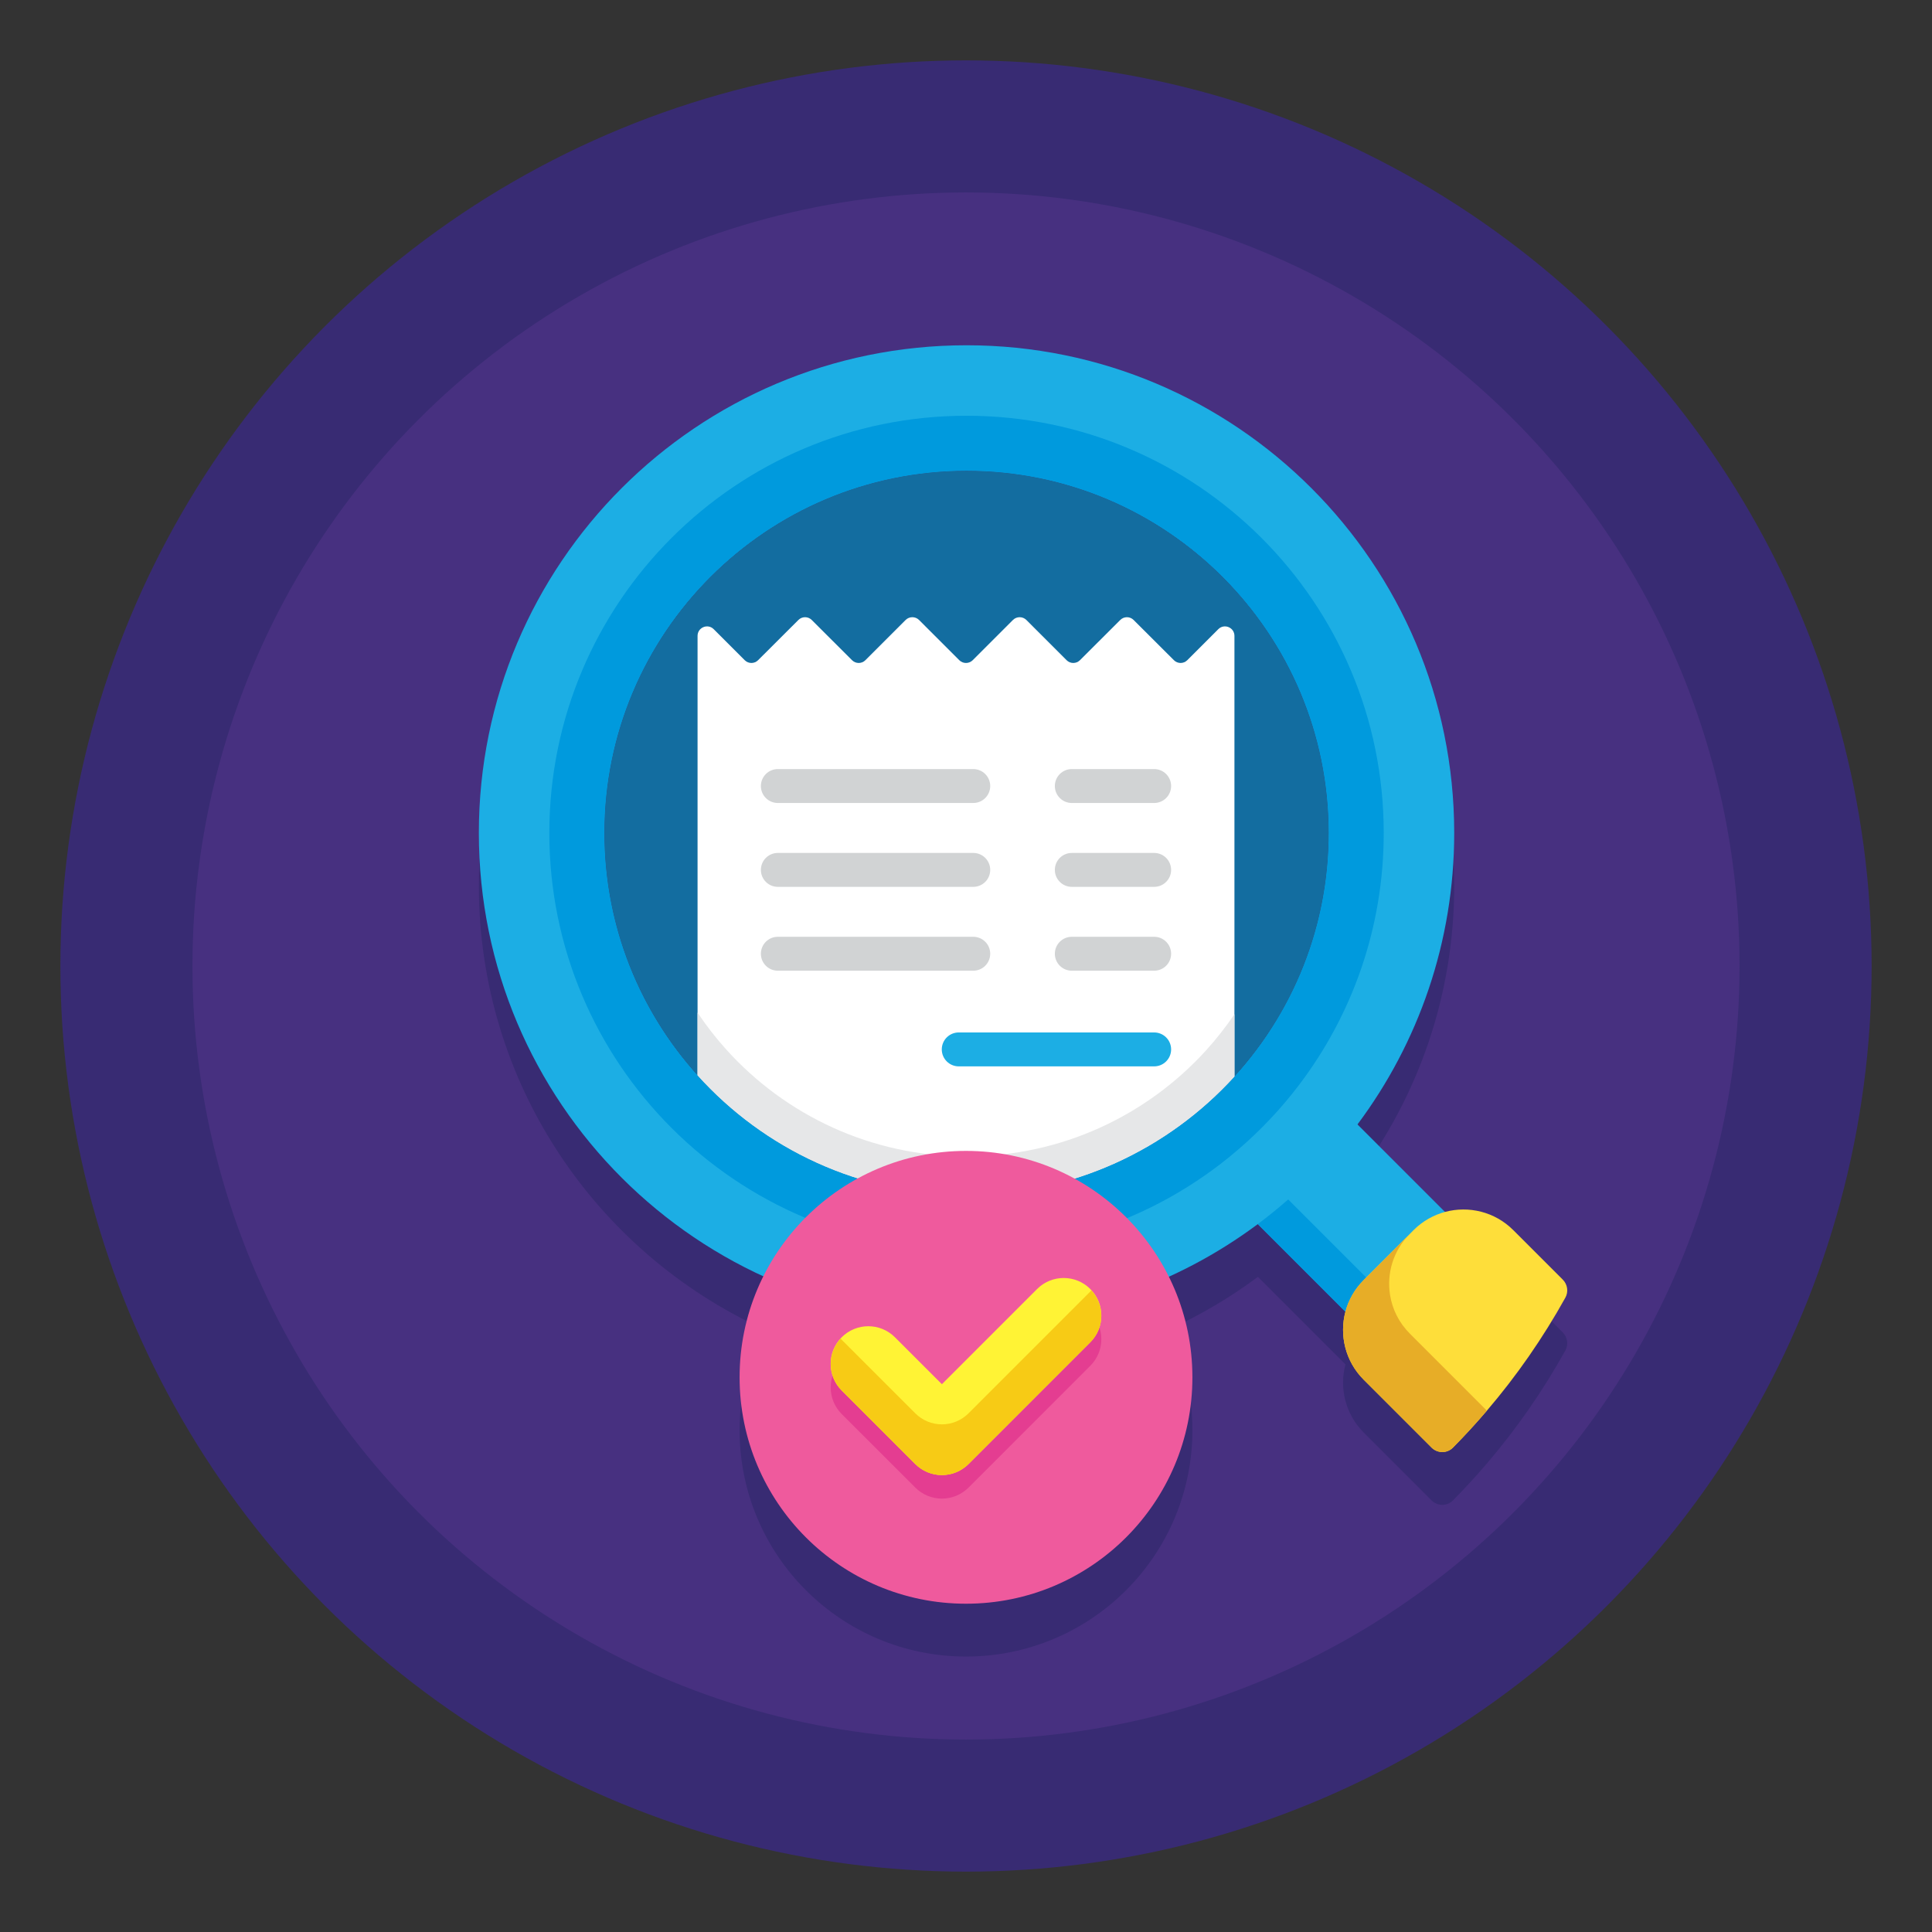 <?xml version="1.0" encoding="utf-8"?>
<!-- Generator: Adobe Illustrator 22.0.0, SVG Export Plug-In . SVG Version: 6.00 Build 0)  -->
<svg version="1.1" id="Layer_1" xmlns="http://www.w3.org/2000/svg" xmlns:xlink="http://www.w3.org/1999/xlink" x="0px" y="0px"
	 viewBox="0 0 256 256" style="enable-background:new 0 0 256 256;" xml:space="preserve">
<rect x="0" y="0" width="256" height="256" fill="#333333" stroke="none"/>
<style type="text/css">
	.st0{fill:#382B73;}
	.st1{fill:#473080;}
	.st2{fill:#1CAEE4;}
	.st3{fill:#009ADD;}
	.st4{fill:#FEDE3A;}
	.st5{fill:#E7AD27;}
	.st6{fill:#136DA0;}
	.st7{fill:#FFFFFF;}
	.st8{fill:#E6E7E8;}
	.st9{fill:#D1D3D4;}
	.st10{fill:#EF5A9D;}
	.st11{fill:#E43D91;}
	.st12{fill:#FFF335;}
	.st13{fill:#F7CB15;}
</style>
<g>
	<g>
		<circle class="st0" cx="128" cy="128" r="120"/>
		<circle class="st1" cx="128" cy="128" r="102.5"/>
	</g>
	<path class="st0" d="M207.077,176.557L200.52,170c-2.45-2.45-5.909-3.25-9.029-2.42l-11.604-11.605
		c0.001-0.002,0.003-0.003,0.004-0.005c8.04-10.77,12.8-24.13,12.8-38.6c0-35.69-28.93-64.62-64.62-64.62
		c-35.69,0-64.62,28.93-64.62,64.62c0,26.075,15.459,48.528,37.707,58.737C99.141,180.139,98,184.686,98,189.501
		c0,16.568,13.431,30,30,30s30-13.432,30-30c0-4.792-1.129-9.317-3.127-13.335c4.194-1.913,8.152-4.251,11.807-6.976
		c0,0,0.001,0,0.001-0.001l11.599,11.6c0,0,0,0,0,0c-0.83,3.12-0.03,6.58,2.42,9.03l8.993,8.993
		c0.778,0.778,2.048,0.791,2.823,0.008c1.561-1.577,3.065-3.215,4.505-4.901c3.946-4.612,7.432-9.634,10.4-14.979
		C207.853,178.162,207.706,177.186,207.077,176.557z"/>
	<g>
		<g>
			<g>
				<g>
					<g>
						
							<rect x="167.434" y="144.968" transform="matrix(0.707 -0.707 0.707 0.707 -60.706 171.583)" class="st2" width="18.682" height="28.211"/>
					</g>
					
						<rect x="169.414" y="149.749" transform="matrix(0.707 -0.707 0.707 0.707 -65.487 169.603)" class="st3" width="5.161" height="28.211"/>
					<g>
						<path class="st4" d="M207.077,169.557c0.63,0.63,0.776,1.606,0.344,2.385c-2.969,5.345-6.454,10.367-10.4,14.979
							c-1.439,1.686-2.944,3.324-4.505,4.901c-0.774,0.782-2.044,0.77-2.823-0.008l-8.993-8.993c-2.45-2.45-3.25-5.91-2.42-9.03
							c0.41-1.53,1.22-2.98,2.42-4.18l6.11-6.11l0.52-0.53c1.19-1.18,2.64-1.98,4.16-2.39c3.12-0.83,6.58-0.03,9.03,2.42
							L207.077,169.557z"/>
					</g>
					<path class="st5" d="M186.81,176.71l10.21,10.21c-1.439,1.686-2.944,3.324-4.505,4.901c-0.774,0.782-2.044,0.77-2.823-0.008
						l-8.993-8.993c-2.45-2.45-3.25-5.91-2.42-9.03c0.41-1.53,1.22-2.98,2.42-4.18l6.11-6.11c-2.21,2.21-3.08,5.24-2.62,8.1
						C184.49,173.47,185.36,175.26,186.81,176.71z"/>
					<path class="st2" d="M128.07,45.75c-35.69,0-64.62,28.93-64.62,64.62c0,35.68,28.93,64.61,64.62,64.61
						c14.48,0,27.84-4.76,38.61-12.79c1.39-1.04,2.73-2.13,4.03-3.27c3.4-2.99,6.48-6.32,9.18-9.95c8.04-10.77,12.8-24.13,12.8-38.6
						C192.69,74.68,163.76,45.75,128.07,45.75z M128.07,158.34c-26.5,0-47.98-21.48-47.98-47.97c0-26.5,21.48-47.98,47.98-47.98
						s47.98,21.48,47.98,47.98C176.05,136.86,154.57,158.34,128.07,158.34z"/>
					<path class="st3" d="M128.07,55.09c-30.53,0-55.28,24.75-55.28,55.28s24.75,55.28,55.28,55.28c12.57,0,24.15-4.19,33.43-11.25
						c0.01,0,0.01-0.01,0.02-0.01c0.88-0.67,1.73-1.37,2.57-2.09c2.96-2.54,5.65-5.39,8.01-8.5c7.06-9.28,11.25-20.86,11.25-33.43
						C183.35,79.84,158.6,55.09,128.07,55.09z M128.07,158.34c-26.5,0-47.98-21.48-47.98-47.97c0-26.5,21.48-47.98,47.98-47.98
						s47.98,21.48,47.98,47.98C176.05,136.86,154.57,158.34,128.07,158.34z"/>
					<path class="st6" d="M176.05,110.37c0,12.43-4.73,23.75-12.48,32.27c-8.78,9.65-21.43,15.7-35.5,15.7
						c-14.15,0-26.87-6.12-35.64-15.86c-7.67-8.5-12.34-19.76-12.34-32.11c0-26.5,21.48-47.98,47.98-47.98
						S176.05,83.87,176.05,110.37z"/>
				</g>
			</g>
		</g>
		<g>
			<path class="st7" d="M163.57,84.26v58.38c-8.78,9.65-21.43,15.7-35.5,15.7c-14.15,0-26.87-6.12-35.64-15.86V84.26
				c0-1.12,1.35-1.68,2.14-0.89l4.11,4.11c0.49,0.49,1.28,0.49,1.77,0l5.34-5.33c0.49-0.49,1.28-0.49,1.77,0l5.34,5.33
				c0.49,0.49,1.28,0.49,1.77,0l5.33-5.33c0.49-0.49,1.29-0.49,1.78,0l5.33,5.33c0.49,0.49,1.29,0.49,1.78,0l5.33-5.33
				c0.49-0.49,1.29-0.49,1.78,0l5.33,5.33c0.49,0.49,1.28,0.49,1.77,0l5.34-5.33c0.49-0.49,1.28-0.49,1.77,0l5.34,5.33
				c0.49,0.49,1.28,0.49,1.77,0l4.11-4.11C162.22,82.58,163.57,83.14,163.57,84.26z"/>
			<path class="st8" d="M159.789,139.202c-7.845,8.622-19.147,14.028-31.719,14.028c-12.643,0-24.008-5.468-31.844-14.171
				c-1.38-1.53-2.646-3.163-3.796-4.881v8.302c8.77,9.74,21.49,15.86,35.64,15.86c14.07,0,26.72-6.05,35.5-15.7v-8.249
				C162.422,136.084,161.161,137.694,159.789,139.202z"/>
			<g>
				<path class="st9" d="M128.962,106.401h-25.894c-1.241,0-2.247-1.006-2.247-2.247l0,0c0-1.241,1.006-2.247,2.247-2.247h25.894
					c1.241,0,2.247,1.006,2.247,2.247l0,0C131.209,105.395,130.203,106.401,128.962,106.401z"/>
				<path class="st9" d="M152.932,106.401H142.02c-1.241,0-2.247-1.006-2.247-2.247l0,0c0-1.241,1.006-2.247,2.247-2.247h10.912
					c1.241,0,2.247,1.006,2.247,2.247l0,0C155.179,105.395,154.173,106.401,152.932,106.401z"/>
			</g>
			<g>
				<path class="st9" d="M128.962,117.513h-25.894c-1.241,0-2.247-1.006-2.247-2.247l0,0c0-1.241,1.006-2.247,2.247-2.247h25.894
					c1.241,0,2.247,1.006,2.247,2.247l0,0C131.209,116.507,130.203,117.513,128.962,117.513z"/>
				<path class="st9" d="M152.932,117.513H142.02c-1.241,0-2.247-1.006-2.247-2.247l0,0c0-1.241,1.006-2.247,2.247-2.247h10.912
					c1.241,0,2.247,1.006,2.247,2.247l0,0C155.179,116.507,154.173,117.513,152.932,117.513z"/>
			</g>
			<g>
				<path class="st9" d="M128.962,128.624h-25.894c-1.241,0-2.247-1.006-2.247-2.247l0,0c0-1.241,1.006-2.247,2.247-2.247h25.894
					c1.241,0,2.247,1.006,2.247,2.247l0,0C131.209,127.618,130.203,128.624,128.962,128.624z"/>
				<path class="st9" d="M152.932,128.624H142.02c-1.241,0-2.247-1.006-2.247-2.247l0,0c0-1.241,1.006-2.247,2.247-2.247h10.912
					c1.241,0,2.247,1.006,2.247,2.247l0,0C155.179,127.618,154.173,128.624,152.932,128.624z"/>
			</g>
			<path class="st2" d="M152.932,141.299h-25.894c-1.241,0-2.247-1.006-2.247-2.247l0,0c0-1.241,1.006-2.247,2.247-2.247h25.894
				c1.241,0,2.247,1.006,2.247,2.247l0,0C155.179,140.293,154.173,141.299,152.932,141.299z"/>
		</g>
		<g>
			<circle class="st10" cx="128" cy="182.501" r="30"/>
			<g>
				<g>
					<g>
						<path class="st11" d="M124.807,198.574c-1.322,0-2.591-0.526-3.526-1.461l-9.751-9.749c-1.948-1.947-1.948-5.104,0-7.053
							c1.948-1.948,5.104-1.948,7.053,0l6.225,6.222l12.612-12.613c1.948-1.948,5.104-1.948,7.053,0
							c1.948,1.947,1.948,5.104,0,7.053l-16.138,16.141C127.398,198.049,126.132,198.574,124.807,198.574z"/>
					</g>
					<g>
						<path class="st12" d="M124.807,195.456c-1.322,0-2.591-0.526-3.526-1.461l-9.751-9.749c-1.948-1.947-1.948-5.104,0-7.053
							c1.948-1.948,5.104-1.948,7.053,0l6.225,6.221l12.612-12.613c1.948-1.948,5.104-1.948,7.053,0
							c1.948,1.947,1.948,5.104,0,7.053l-16.138,16.141C127.398,194.93,126.132,195.456,124.807,195.456z"/>
					</g>
					<path class="st13" d="M144.471,171.133l-16.138,16.141c-0.935,0.935-2.202,1.461-3.526,1.461c-1.322,0-2.591-0.526-3.526-1.461
						l-9.751-9.75c-0.051-0.052-0.087-0.112-0.135-0.166c-1.796,1.958-1.761,4.992,0.135,6.887l9.751,9.75
						c0.935,0.935,2.205,1.461,3.526,1.461c1.325,0,2.591-0.526,3.526-1.461l16.138-16.141c1.897-1.897,1.932-4.931,0.136-6.887
						C144.557,171.02,144.523,171.081,144.471,171.133z"/>
				</g>
			</g>
		</g>
	</g>
</g>
</svg>
